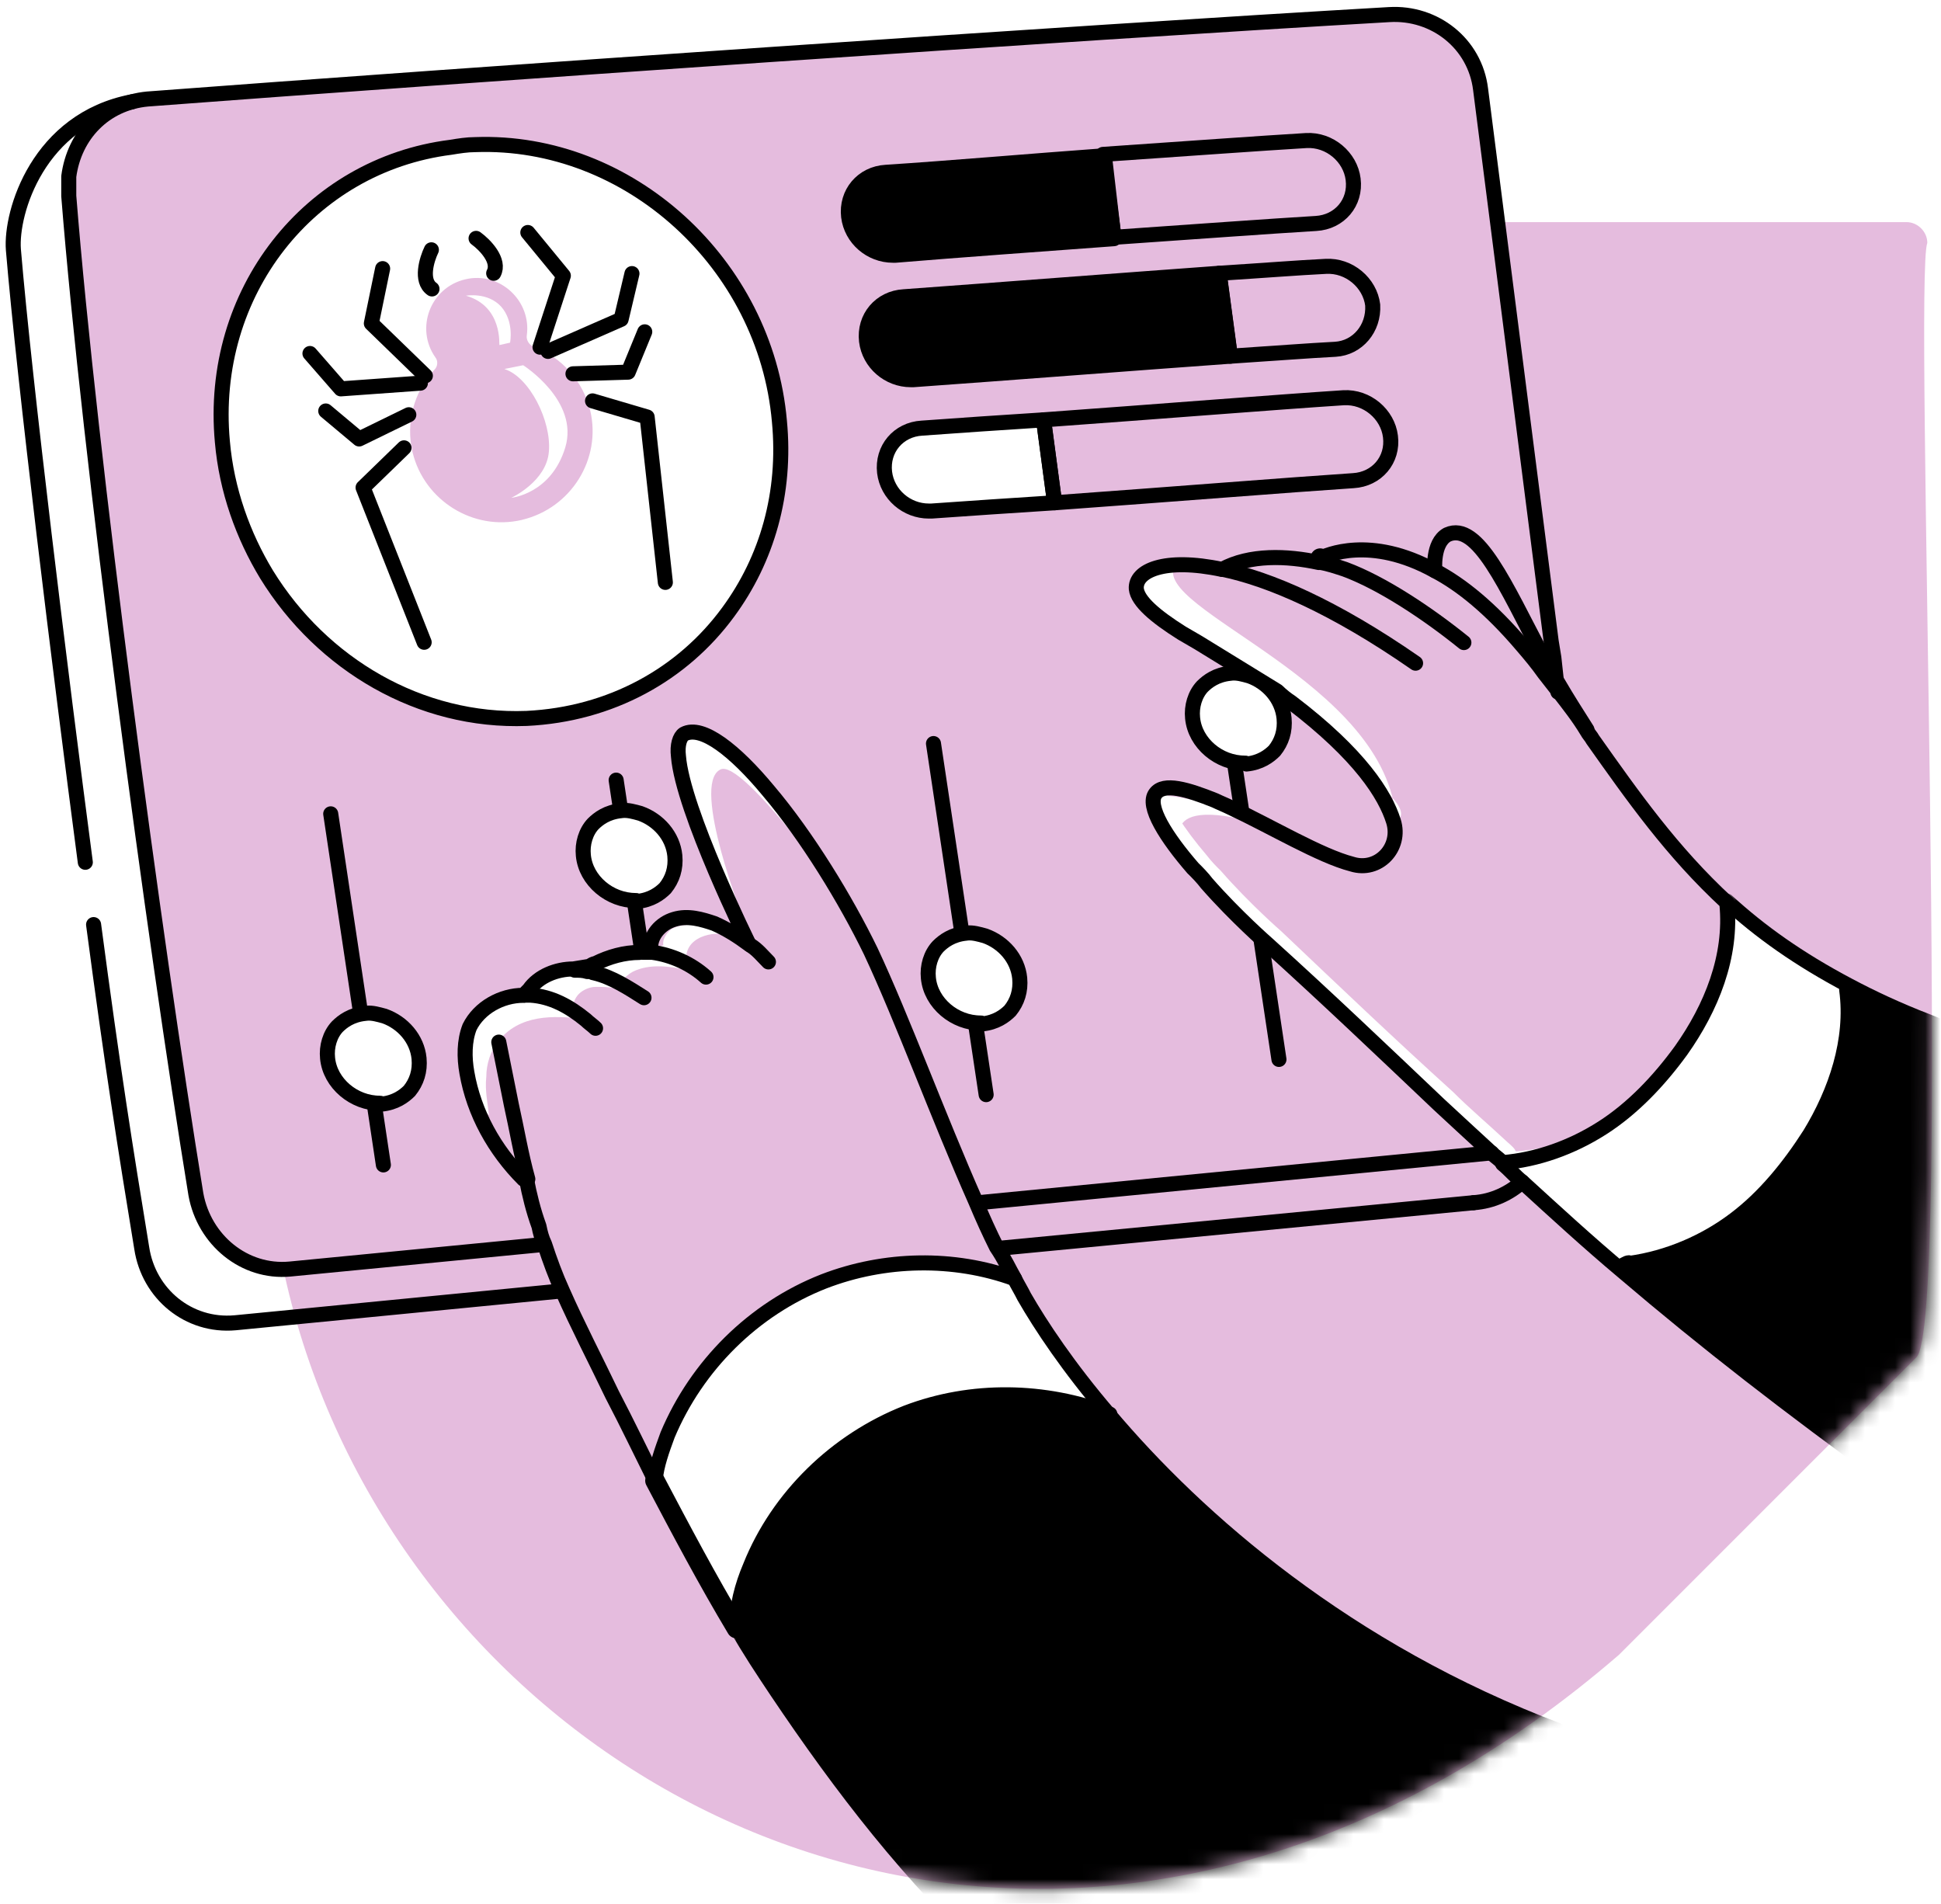 <?xml version="1.0" encoding="utf-8"?>
<!-- Generator: Adobe Illustrator 24.2.3, SVG Export Plug-In . SVG Version: 6.00 Build 0)  -->
<svg version="1.1" id="Layer_1" xmlns="http://www.w3.org/2000/svg" xmlns:xlink="http://www.w3.org/1999/xlink" x="0px" y="0px"
	 viewBox="0 0 129 126.5" style="enable-background:new 0 0 129 126.5;" xml:space="preserve">
<style type="text/css">
	.st0{fill:#E5BCDE;}
	.st1{fill:#FFFFFF;}
	.st2{fill:none;stroke:#000000;stroke-linecap:round;stroke-linejoin:round;stroke-miterlimit:10;}
	.st3{stroke:#000000;stroke-linecap:round;stroke-linejoin:round;stroke-miterlimit:10;}
	.st4{fill:#FFFFFF;stroke:#000000;stroke-linecap:round;stroke-linejoin:round;stroke-miterlimit:10;}
	.st5{fill:none;stroke:#000000;stroke-width:1.3;stroke-linecap:round;stroke-linejoin:round;stroke-miterlimit:10;}
	.st6{fill:#C7FA73;filter:url(#Adobe_OpacityMaskFilter);}
	.st7{mask:url(#mask0_2_);}
</style>
<path class="st0" d="M54.38,14.76c-83.45,58.08-6.62,146.86,53.21,95.21l19.76-19.76c2.39-2.02-0.18-71.77,0.74-74.07
	c0-0.74-0.64-1.38-1.38-1.38H54.38L54.38,14.76z"/>
<path class="st1" d="M120.36,75.6c-1.29,2.21-3.03,4.32-5.05,5.88c-2.02,1.56-4.5,2.67-7.08,3.03c-0.09-0.09-0.18,0-0.37,0
	c-2.3-1.93-4.5-3.95-6.71-5.97c-0.46-0.37-0.92-0.83-1.29-1.19c2.39-0.18,4.69-1.01,6.62-2.3c2.02-1.38,3.86-3.12,5.24-5.15
	c2.02-2.85,3.4-6.25,3.03-9.74v-0.09c2.21,2.02,4.78,3.86,8.09,5.61C123.39,68.98,122.2,72.56,120.36,75.6z"/>
<path class="st0" d="M96.19,35.53c2.02-0.92,3.86,3.4,6.34,8.09c0.28,0.55,0.64,1.19,1.01,1.75l-0.18-1.65l-0.09-1.1L98.58,5.94
	c-0.37-3.03-3.03-5.15-6.07-4.96C71.56,2.17,30.48,5.02,9.9,6.58c-0.37,0-0.74,0.09-1.01,0.18c-0.18,0-0.37,0.09-0.46,0.18
	c-0.18,0-0.28,0.09-0.37,0.18c-0.09,0-0.09,0.09-0.18,0.09C7.69,7.31,7.6,7.41,7.41,7.5C7.32,7.59,7.23,7.59,7.23,7.68
	C7.14,7.77,6.95,7.86,6.86,7.96C6.77,8.05,6.68,8.14,6.5,8.23L6.31,8.42C6.13,8.6,5.94,8.78,5.76,9.06
	C5.67,9.24,5.58,9.34,5.48,9.52C5.39,9.7,5.21,9.98,5.12,10.16c-0.09,0.09-0.09,0.28-0.18,0.37c-0.09,0.28-0.18,0.46-0.18,0.74
	c0,0.09,0,0.18,0,0.18c0,0.09-0.09,0.28-0.09,0.37c-0.09,0.46-0.09,0.83,0,1.29c1.47,17.28,5.79,49.44,8.45,66.35
	c0.46,3.03,3.12,5.24,6.25,4.96l16.91-1.75c-0.18-0.37-0.28-0.74-0.37-1.19c-0.37-1.01-0.64-2.11-0.83-3.12h-0.18
	c-1.93-1.93-3.31-4.41-3.77-7.08c-0.18-1.01-0.18-2.11,0.18-3.03c0.64-1.29,2.11-2.11,3.58-2.11l0.37-0.37
	c0.64-0.92,1.84-1.38,2.94-1.38l1.1-0.18c0.09-0.09,0.28-0.18,0.37-0.18c0.92-0.46,1.93-0.74,2.94-0.74l0.74-0.18
	c-0.09-0.92,0.64-1.75,1.56-2.02c0.92-0.28,1.84,0,2.67,0.28c0.83,0.37,1.56,0.83,2.3,1.38c0,0-4.41-8.91-4.69-12.5
	c-0.09-0.74,0.09-1.29,0.37-1.47c1.19-0.64,3.4,1.1,5.61,3.77c2.57,3.03,5.15,7.26,6.8,10.66c2.11,4.5,4.5,11.03,6.98,16.63
	l34.1-3.22c-1.19-1.1-2.3-2.11-3.49-3.22c-3.77-3.58-7.54-7.17-11.4-10.66c0,0-2.11-1.84-4.04-4.04c-0.28-0.37-0.64-0.74-0.92-1.01
	c-1.75-2.02-3.12-4.14-2.48-4.96c0.55-0.74,2.11-0.28,3.95,0.46c0.37,0.18,0.64,0.28,1.01,0.46c2.76,1.29,5.97,3.22,8.09,3.77
	c1.75,0.55,3.31-1.1,2.76-2.85c-0.09-0.37-0.28-0.92-0.55-1.38c-0.09-0.18-0.18-0.37-0.28-0.55c-0.18-0.28-0.37-0.64-0.64-0.92
	c-0.55-0.83-1.38-1.65-2.39-2.57c-0.37-0.37-0.83-0.74-1.29-1.19c-0.46-0.37-1.01-0.83-1.56-1.29c-0.28-0.18-0.64-0.46-0.92-0.74
	l-5.24-3.22l-1.1-0.64c-1.75-1.1-2.94-2.11-3.03-2.94c-0.09-1.19,1.84-2.11,5.7-1.29c1.84-1.01,4.32-0.92,6.43-0.46l0.09-0.28
	c0.37-0.18,3.31-1.56,7.63,0.83C95.36,37.92,95.18,36.08,96.19,35.53z M81.76,23.67c-6.43,0.46-14.61,1.1-21.05,1.56
	c-0.09,0-0.09,0-0.18,0c-1.47,0-2.76-1.1-2.94-2.57c-0.18-1.56,0.92-2.85,2.48-2.94c6.34-0.46,14.61-1.1,20.95-1.56L81.76,23.67z"/>
<path class="st2" d="M81.5,47.07L85,70.4"/>
<path class="st2" d="M62.04,49.41l3.5,23.33"/>
<path class="st1" d="M83.03,44.93c1.21,0.43,2.17,1.5,2.3,2.81c0.08,0.85-0.16,1.57-0.64,2.16c-0.35,0.35-0.93,0.79-1.86,0.88
	l-0.08,0.01c-1.71,0.01-3.32-1.31-3.48-3c-0.08-0.77,0.16-1.57,0.65-2.09c0.35-0.35,0.93-0.79,1.86-0.88l0.08-0.01
	C82.23,44.78,82.63,44.81,83.03,44.93z"/>
<path class="st2" d="M82.74,50.71c-1.71,0.01-3.32-1.31-3.48-3c-0.08-0.77,0.16-1.57,0.65-2.09c0.35-0.35,0.93-0.79,1.86-0.88
	l0.08-0.01c0.38-0.04,0.79,0.08,1.19,0.19c1.21,0.43,2.17,1.5,2.3,2.81c0.08,0.85-0.16,1.57-0.64,2.16
	c-0.35,0.35-0.93,0.79-1.86,0.88C82.82,50.7,82.74,50.71,82.74,50.71z"/>
<path class="st2" d="M21.98,54.08l3.5,23.33"/>
<path class="st2" d="M40.95,51.84l3.5,23.33"/>
<path class="st3" d="M74.04,15.86c-4.96,0.37-10.2,0.74-14.52,1.1c-0.09,0-0.09,0-0.18,0c-1.47,0-2.76-1.1-2.94-2.57
	c-0.18-1.56,0.92-2.85,2.48-2.94c4.32-0.28,9.56-0.74,14.52-1.1L74.04,15.86z"/>
<path class="st2" d="M87.46,14.85c-3.03,0.18-8.09,0.55-13.42,0.92l-0.74-5.51c5.42-0.37,10.48-0.74,13.51-0.92
	c1.56-0.09,2.94,1.1,3.12,2.57C90.13,13.47,89.02,14.76,87.46,14.85z"/>
<path class="st2" d="M88.75,23.21c-1.75,0.09-4.23,0.28-6.98,0.46l-0.74-5.51c2.85-0.18,5.24-0.37,7.08-0.46
	c1.56-0.09,2.94,1.1,3.12,2.57C91.32,21.83,90.22,23.12,88.75,23.21z"/>
<path class="st4" d="M70.09,33.41c-2.85,0.18-5.61,0.37-8.18,0.55c-0.09,0-0.09,0-0.18,0c-1.47,0-2.76-1.1-2.94-2.57
	c-0.18-1.56,0.92-2.85,2.48-2.94c2.48-0.18,5.24-0.37,8.09-0.55L70.09,33.41z"/>
<path class="st2" d="M89.94,31.94c-4.23,0.28-12.22,0.92-19.85,1.47l-0.74-5.51c7.63-0.55,15.62-1.19,19.94-1.47
	c1.56-0.09,2.94,1.1,3.12,2.57C92.61,30.56,91.5,31.85,89.94,31.94z"/>
<path class="st4" d="M48.4,40.67c2.57-3.49,3.86-7.9,3.4-12.68C50.88,17.52,41.79,9.24,31.59,9.61c-0.55,0-1.1,0.09-1.65,0.18
	c-9.37,1.19-16.08,9.65-15.16,19.57c0.28,3.22,1.38,6.25,2.94,8.82c3.68,5.97,10.2,9.83,17.28,9.56
	C40.59,47.47,45.37,44.81,48.4,40.67z"/>
<path class="st0" d="M34.71,34.54l-0.03,0.01c-3.22,0.75-6.48-1.28-7.26-4.49c-0.47-1.96,0.09-4.05,1.46-5.5
	c0.22-0.22,0.24-0.59,0.05-0.82c-1.34-1.91-0.35-4.63,2-5.18c2.28-0.54,4.41,1.43,4.08,3.74c-0.04,0.28,0.14,0.61,0.43,0.72
	c1.88,0.7,3.32,2.31,3.79,4.28C39.98,30.5,37.96,33.76,34.71,34.54z"/>
<path class="st1" d="M30.97,19.65c0,0,1.44-0.26,2.34,0.73c0.87,0.99,0.59,2.39,0.59,2.39l-0.71,0.16
	C33.16,22.94,33.43,20.36,30.97,19.65z"/>
<path class="st1" d="M33.52,24.52l1.25-0.25c0,0,3.73,2.36,2.8,5.46c-0.94,3.1-3.59,3.35-3.59,3.35s2.35-1.08,2.5-3.08
	C36.65,27.97,35.19,25.05,33.52,24.52z"/>
<path class="st2" d="M35.89,23.07l1.55-4.75l-2.36-2.87"/>
<path class="st2" d="M42,18.18l-0.72,3.04l-4.86,2.13"/>
<path class="st2" d="M44.22,38.7l-1.21-10.99l-3.63-1.07"/>
<path class="st2" d="M42.85,22.05l-1.1,2.68l-3.67,0.11"/>
<path class="st2" d="M31.64,15.84c0.58,0.42,1.62,1.48,1.17,2.32"/>
<path class="st2" d="M28.27,24.97l-3.59-3.48l0.75-3.64"/>
<path class="st2" d="M20.6,23.49l2.05,2.35l5.29-0.38"/>
<path class="st2" d="M28.19,42.68L24.13,32.4l2.72-2.64"/>
<path class="st2" d="M21.65,27.31l2.22,1.86l3.3-1.61"/>
<path class="st2" d="M28.67,16.6c-0.31,0.64-0.74,2.06,0.04,2.6"/>
<path class="st1" d="M73.68,93.98c-4.23-1.75-9.19-1.75-13.51-0.09c-4.69,1.75-8.45,5.61-10.38,10.2c-0.55,1.29-0.92,2.76-0.92,4.14
	c-1.93-3.22-3.68-6.53-5.42-9.83c0.09-1.01,0.46-2.02,0.83-3.03c1.84-4.6,5.7-8.36,10.38-10.2c4.04-1.56,8.64-1.56,12.68-0.18
	c0.18,0.46,0.46,0.83,0.64,1.19C69.17,88.09,71.01,90.85,73.68,93.98z"/>
<path class="st0" d="M111.72,69.81c-1.47,2.02-3.22,3.86-5.24,5.15c-2.02,1.29-4.32,2.11-6.62,2.3l-0.09-0.09
	c-0.18-0.18-0.46-0.37-0.64-0.55c-1.19-1.1-2.3-2.11-3.49-3.22c-3.77-3.58-7.54-7.17-11.4-10.66c0,0-2.11-1.84-4.04-4.04
	c-0.28-0.37-0.64-0.74-0.92-1.01c-1.75-2.02-3.12-4.14-2.48-4.96c0.55-0.74,2.11-0.28,3.95,0.46c0.37,0.18,0.64,0.28,1.01,0.46
	c2.76,1.29,5.97,3.22,8.09,3.77c1.75,0.55,3.31-1.1,2.76-2.85c-0.55-1.75-2.21-4.41-6.8-7.9c-0.28-0.18-0.64-0.46-0.92-0.74
	l-5.24-3.22l-1.1-0.64c-1.75-1.1-2.94-2.11-3.03-2.94c-0.09-1.19,1.84-2.11,5.7-1.29c1.84-1.01,4.32-0.92,6.43-0.46l0.09-0.28
	c0.37-0.18,3.31-1.56,7.63,0.83c1.75,0.92,3.68,2.48,5.79,4.96c0.55,0.64,1.01,1.19,1.47,1.84c0.37,0.46,0.64,0.83,1.01,1.29
	c0.64,0.83,1.29,1.65,1.84,2.57c0.09,0.18,0.28,0.37,0.37,0.55c2.67,3.77,5.24,7.44,8.92,10.84v0.09
	C115.12,63.56,113.74,66.96,111.72,69.81z"/>
<path class="st1" d="M109.79,72.19c-1.01,1.01-2.11,2.02-3.31,2.76c-2.02,1.29-4.32,2.11-6.62,2.3l-0.09-0.09
	c-0.18-0.18-0.46-0.37-0.64-0.55c-1.19-1.1-2.3-2.11-3.49-3.22c-3.77-3.58-7.54-7.17-11.4-10.66c0,0-2.11-1.84-4.04-4.04
	c-0.28-0.37-0.64-0.74-0.92-1.01c-1.75-2.02-3.12-4.14-2.48-4.96c0.18-0.18,0.37-0.28,0.74-0.37c0,1.01,1.19,2.76,2.67,4.5
	c0.28,0.37,0.64,0.74,0.92,1.01c1.93,2.21,4.04,4.04,4.04,4.04c3.77,3.58,7.54,7.17,11.4,10.66c1.1,1.1,2.3,2.11,3.49,3.22
	c0.18,0.18,0.46,0.37,0.64,0.64c0,0.09,0.09,0.09,0.09,0.09c2.39-0.18,4.59-1.01,6.62-2.3C108.23,73.57,109.06,72.93,109.79,72.19z"
	/>
<path class="st1" d="M78.73,56.66c0,0-2.57-4.32,5.88-1.65c-2.39-1.19-6.25-2.21-7.26-2.11C76.34,52.99,78.73,56.66,78.73,56.66z"/>
<path class="st1" d="M92.79,54.64c-0.46-9.37-16.45-14.15-14.7-17.09c-3.58,0.74-2.67,2.39-1.1,3.49c1.56,1.1,10.02,5.79,12.41,8.64
	C91.69,52.44,93.98,53.72,92.79,54.64z"/>
<path class="st2" d="M111.72,69.81c-1.47,2.02-3.22,3.86-5.24,5.15c-2.02,1.29-4.32,2.11-6.62,2.3l-0.09-0.09
	c-0.18-0.18-0.46-0.37-0.64-0.55c-1.19-1.1-2.3-2.11-3.49-3.22c-3.77-3.58-7.54-7.17-11.4-10.66c0,0-2.11-1.84-4.04-4.04
	c-0.28-0.37-0.64-0.74-0.92-1.01c-1.75-2.02-3.12-4.14-2.48-4.96c0.55-0.74,2.11-0.28,3.95,0.46c0.37,0.18,0.64,0.28,1.01,0.46
	c2.76,1.29,5.97,3.22,8.09,3.77c1.75,0.55,3.31-1.1,2.76-2.85c-0.55-1.75-2.21-4.41-6.8-7.9c-0.28-0.18-0.64-0.46-0.92-0.74
	l-5.24-3.22l-1.1-0.64c-1.75-1.1-2.94-2.11-3.03-2.94c-0.09-1.19,1.84-2.11,5.7-1.29c1.84-1.01,4.32-0.92,6.43-0.46l0.09-0.28
	c0.37-0.18,3.31-1.56,7.63,0.83c1.75,0.92,3.68,2.48,5.79,4.96c0.55,0.64,1.01,1.19,1.47,1.84c0.37,0.46,0.64,0.83,1.01,1.29
	c0.64,0.83,1.29,1.65,1.84,2.57c0.09,0.18,0.28,0.37,0.37,0.55c2.67,3.77,5.24,7.44,8.92,10.84v0.09
	C115.12,63.56,113.74,66.96,111.72,69.81z"/>
<path class="st0" d="M67.43,84.97c-4.04-1.47-8.64-1.38-12.68,0.18c-4.69,1.84-8.45,5.61-10.38,10.2c-0.37,1.01-0.74,2.02-0.83,3.03
	c-0.92-1.84-1.84-3.77-2.85-5.7c-1.1-2.3-2.3-4.6-3.31-6.89c-0.46-1.01-0.83-2.02-1.19-3.12c-0.18-0.37-0.28-0.74-0.37-1.19
	c-0.37-1.01-0.64-2.11-0.83-3.12H34.8c-1.93-1.93-3.31-4.41-3.77-7.08c-0.18-1.01-0.18-2.11,0.18-3.03
	c0.64-1.29,2.11-2.11,3.58-2.11l0.37-0.37c0.64-0.92,1.84-1.38,2.94-1.38l1.1-0.18c0.09-0.09,0.28-0.18,0.37-0.18
	c0.92-0.46,1.93-0.74,2.94-0.74l0.74-0.18c-0.09-0.92,0.64-1.75,1.56-2.02c0.92-0.28,1.84,0,2.67,0.28c0.83,0.37,1.56,0.83,2.3,1.38
	c0,0-4.41-8.91-4.69-12.5c-0.09-0.74,0.09-1.29,0.37-1.47c1.19-0.64,3.4,1.1,5.61,3.77c2.57,3.03,5.15,7.26,6.8,10.66
	c2.11,4.5,4.5,11.03,6.98,16.63c0.46,1.1,0.92,2.11,1.38,3.03C66.78,83.68,67.06,84.33,67.43,84.97z"/>
<path class="st1" d="M49.41,61.08c0,0-3.49-8.91-1.56-9.93c1.47-0.92,8.55,9.28,8.55,8.82c0-0.46-8.09-12.31-10.75-11.3
	C42.98,49.68,49.41,61.08,49.41,61.08z"/>
<path class="st1" d="M32.5,74.12c-0.09-0.83-0.28-1.65-0.18-2.57c0-0.83,0.28-1.75,0.83-2.39c0.64-0.83,1.56-1.29,2.57-1.47
	c1.01-0.18,2.02-0.09,3.03,0c-0.55-0.55-1.29-1.1-2.02-1.29c-0.92-0.37-1.93-0.46-2.94-0.28c-1.01,0.18-1.84,0.83-2.39,1.65
	c-0.55,0.92-0.64,2.02-0.46,3.12C31.22,72.01,31.77,73.3,32.5,74.12z"/>
<path class="st1" d="M38.11,67.14c-0.09-0.37,0.09-0.83,0.37-1.1c0.28-0.28,0.74-0.46,1.1-0.46c0.46,0,0.83,0,1.29,0.09
	c0.28-0.37,0.83-0.92,1.19-1.1c1.1-0.55,2.48-0.37,3.68-0.09c-0.74-2.21,1.65-2.57,2.3-2.39c-0.64-0.37-1.38-0.64-2.11-0.64
	c-0.46,0-0.92,0.09-1.29,0.28c-0.37,0.28-0.64,0.74-0.55,1.1c-1.38,0.18-2.85,0.46-4.32,0.74c-0.18,0-0.46,0.09-0.64,0.18
	c-0.18,0.09-0.37,0.28-0.37,0.55c-0.83,0.09-1.56,0.18-2.39,0.46c-0.28,0.09-0.55,0.18-0.74,0.46c-0.18,0.28-0.09,0.55,0.09,0.83
	C36.55,66.41,37.28,66.68,38.11,67.14z"/>
<path class="st2" d="M67.43,84.97c-4.04-1.47-8.64-1.38-12.68,0.18c-4.69,1.84-8.45,5.61-10.38,10.2c-0.37,1.01-0.74,2.02-0.83,3.03
	c-0.92-1.84-1.84-3.77-2.85-5.7c-1.1-2.3-2.3-4.6-3.31-6.89c-0.46-1.01-0.83-2.02-1.19-3.12c-0.18-0.37-0.28-0.74-0.37-1.19
	c-0.37-1.01-0.64-2.11-0.83-3.12H34.8c-1.93-1.93-3.31-4.41-3.77-7.08c-0.18-1.01-0.18-2.11,0.18-3.03
	c0.64-1.29,2.11-2.11,3.58-2.11l0.37-0.37c0.64-0.92,1.84-1.38,2.94-1.38l1.1-0.18c0.09-0.09,0.28-0.18,0.37-0.18
	c0.92-0.46,1.93-0.74,2.94-0.74l0.74-0.18c-0.09-0.92,0.64-1.75,1.56-2.02c0.92-0.28,1.84,0,2.67,0.28c0.83,0.37,1.56,0.83,2.3,1.38
	c0,0-4.41-8.91-4.69-12.5c-0.09-0.74,0.09-1.29,0.37-1.47c1.19-0.64,3.4,1.1,5.61,3.77c2.57,3.03,5.15,7.26,6.8,10.66
	c2.11,4.5,4.5,11.03,6.98,16.63c0.46,1.1,0.92,2.11,1.38,3.03C66.78,83.68,67.06,84.33,67.43,84.97z"/>
<path class="st2" d="M99.13,76.61l-34.1,3.31"/>
<path class="st3" d="M81.76,23.67c-6.43,0.46-14.61,1.1-21.05,1.56c-0.09,0-0.09,0-0.18,0c-1.47,0-2.76-1.1-2.94-2.57
	c-0.18-1.56,0.92-2.85,2.48-2.94c6.34-0.46,14.61-1.1,20.95-1.56L81.76,23.67z"/>
<path class="st2" d="M36.08,82.7l-16.81,1.63c-3.03,0.28-5.7-1.93-6.25-4.96c-2.76-16.91-7.08-49.08-8.45-66.35
	c0-0.46,0-0.92,0-1.29C4.93,8.97,6.95,6.85,9.8,6.58c20.59-1.56,61.67-4.41,82.53-5.61c3.03-0.18,5.7,1.93,6.07,4.96l4.69,36.67
	l0.18,1.1l0.18,1.65l0.09,0.64"/>
<path class="st2" d="M97.94,79.92c1.29-0.09,2.39-0.64,3.22-1.38"/>
<path class="st2" d="M66.42,82.95l31.52-3.03"/>
<path class="st2" d="M6.22,61.44c1.28,9.65,2.1,14.8,3.2,21.5c0.46,3.03,3.1,5.24,6.21,4.96l21.64-2.11"/>
<path class="st2" d="M8.79,6.76c-6.25,1.19-8.09,7.35-7.9,9.83c0.74,8.82,3.12,28.12,4.78,40.71"/>
<path class="st2" d="M34.89,66.13c0.18,0,0.28,0,0.37,0c1.38,0.09,2.57,0.74,3.68,1.65c0.18,0.18,0.46,0.37,0.64,0.55"/>
<path class="st2" d="M38.2,64.47c0.28,0,0.55,0,0.83,0.09c0.09,0,0.09,0,0.18,0s0.18,0.09,0.28,0.09c1.19,0.28,2.3,1.01,3.31,1.65"
	/>
<path class="st2" d="M42.7,63.28c0.18,0,0.37,0,0.55,0h0.09c1.29,0.18,2.57,0.74,3.58,1.65"/>
<path class="st2" d="M51.07,63.92c-0.37-0.37-0.74-0.83-1.19-1.1"/>
<path class="st2" d="M33.15,69.25c0.28,1.38,0.55,2.76,0.83,4.14c0.37,1.65,0.64,3.31,1.1,4.96"/>
<path class="st5" d="M48.95,108.22c-1.93-3.22-3.68-6.53-5.42-9.83"/>
<path class="st2" d="M73.68,93.98c-2.67-3.12-4.5-5.88-5.61-7.81c-0.18-0.37-0.46-0.83-0.64-1.19"/>
<path class="st2" d="M48.95,108.22c0-1.47,0.37-2.85,0.92-4.14c1.84-4.6,5.7-8.36,10.38-10.2c4.32-1.65,9.19-1.56,13.51,0.09"/>
<path class="st2" d="M95.36,37.92c0,0-0.18-1.84,0.83-2.39c2.02-0.92,3.86,3.4,6.34,8.09c0.28,0.55,0.64,1.19,1.01,1.75
	c0.64,1.1,1.29,2.11,1.93,3.12"/>
<path class="st2" d="M87.74,37.37c0.55,0.09,1.1,0.28,1.65,0.46c2.48,0.92,5.51,2.94,7.9,4.87"/>
<path class="st2" d="M81.21,37.82c3.12,0.64,7.44,2.48,12.87,6.25"/>
<defs>
	<filter id="Adobe_OpacityMaskFilter" filterUnits="userSpaceOnUse" x="48.46" y="59.38" width="86.84" height="78.38">
		<feColorMatrix  type="matrix" values="1 0 0 0 0  0 1 0 0 0  0 0 1 0 0  0 0 0 1 0"/>
	</filter>
</defs>
<mask maskUnits="userSpaceOnUse" x="48.46" y="59.38" width="86.84" height="78.38" id="mask0_2_">
	<path class="st6" d="M54.38,14.76c-83.45,58.08-6.62,146.86,53.21,95.21l19.76-19.76c2.39-2.02-0.18-71.77,0.74-74.07
		c0-0.74-0.64-1.38-1.38-1.38H54.38L54.38,14.76z"/>
</mask>
<g class="st7">
	<path d="M128.08,67.88c16.36,6.34-2.3,30.6-2.3,30.6c-6.43-3.49-12.31-9.19-17.92-13.97c0.09-0.09,0.18-0.09,0.37-0.09
		c2.57-0.37,5.05-1.47,7.08-3.03s3.77-3.58,5.06-5.88c1.84-3.03,2.94-6.62,2.48-10.02C124.5,66.31,126.15,67.14,128.08,67.88z"/>
	<path d="M103.64,115.02l-12.41,22.24l-25-7.26c-5.7-5.24-10.29-11.21-14.61-17.64c-0.92-1.38-1.84-2.76-2.67-4.23
		c0-1.38,0.37-2.85,0.92-4.14c1.84-4.59,5.7-8.36,10.38-10.2c4.32-1.65,9.19-1.56,13.51,0.09
		C79.56,100.96,89.39,109.69,103.64,115.02z"/>
	<path class="st2" d="M73.68,93.98c5.88,6.98,15.81,15.72,29.96,21.05l-12.41,22.24l-25-7.26c-5.7-5.24-10.29-11.21-14.61-17.64
		c-0.92-1.38-1.84-2.76-2.67-4.23"/>
	<path class="st2" d="M99.87,77.34c0.46,0.37,0.83,0.83,1.29,1.19c2.21,2.02,4.41,4.04,6.71,5.97c5.61,4.78,10.84,8.82,17.92,13.97
		c0,0,18.66-24.35,2.3-30.6c-1.93-0.74-3.68-1.56-5.24-2.39c-3.31-1.75-5.88-3.58-8.09-5.61"/>
</g>
<path class="st5" d="M87.74,37.09C87.74,37.18,87.74,37.18,87.74,37.09"/>
<path class="st5" d="M122.88,65.75c0.46,3.39-0.73,6.86-2.47,9.71c-1.37,2.14-3.02,4.19-5.03,5.7c-2.01,1.52-4.48,2.58-7.04,2.94
	c-0.09-0.09-0.18,0-0.37,0.09"/>
<path class="st1" d="M42.53,54.06c1.21,0.43,2.17,1.5,2.3,2.81c0.08,0.85-0.16,1.57-0.64,2.16c-0.35,0.35-0.93,0.79-1.86,0.88
	l-0.08,0.01c-1.71,0.01-3.32-1.31-3.48-3c-0.08-0.77,0.16-1.57,0.65-2.09c0.35-0.35,0.93-0.79,1.86-0.88l0.08-0.01
	C41.74,53.9,42.13,53.94,42.53,54.06z"/>
<path class="st2" d="M42.25,59.84c-1.71,0.01-3.32-1.31-3.48-3c-0.08-0.77,0.16-1.57,0.65-2.09c0.35-0.35,0.93-0.79,1.86-0.88
	l0.08-0.01c0.38-0.04,0.79,0.08,1.19,0.19c1.21,0.43,2.17,1.5,2.3,2.81c0.08,0.85-0.16,1.57-0.64,2.16
	c-0.35,0.35-0.93,0.79-1.86,0.88C42.32,59.83,42.25,59.84,42.25,59.84z"/>
<path class="st1" d="M25.54,67.53c1.21,0.42,2.17,1.5,2.3,2.81c0.08,0.85-0.16,1.57-0.64,2.16c-0.35,0.35-0.93,0.79-1.86,0.88
	l-0.08,0.01c-1.71,0.01-3.32-1.31-3.48-3c-0.08-0.77,0.16-1.57,0.65-2.09c0.35-0.35,0.93-0.79,1.86-0.88l0.08-0.01
	C24.75,67.38,25.14,67.42,25.54,67.53z"/>
<path class="st2" d="M25.25,73.31c-1.71,0.01-3.32-1.31-3.48-3c-0.08-0.77,0.16-1.57,0.65-2.09c0.35-0.35,0.93-0.79,1.86-0.88
	l0.08-0.01c0.38-0.04,0.78,0.08,1.19,0.19c1.21,0.43,2.17,1.5,2.3,2.81c0.08,0.85-0.16,1.57-0.64,2.16
	c-0.35,0.35-0.93,0.79-1.86,0.88C25.33,73.31,25.25,73.31,25.25,73.31z"/>
<path class="st1" d="M65.47,62.19c1.21,0.43,2.17,1.5,2.3,2.81c0.08,0.85-0.16,1.57-0.64,2.16c-0.35,0.35-0.93,0.79-1.86,0.88
	l-0.08,0.01c-1.71,0.01-3.32-1.31-3.48-3c-0.08-0.77,0.16-1.57,0.65-2.09c0.35-0.35,0.93-0.79,1.86-0.88l0.08-0.01
	C64.68,62.04,65.07,62.08,65.47,62.19z"/>
<path class="st2" d="M65.18,67.98c-1.71,0.01-3.32-1.31-3.48-3c-0.08-0.77,0.16-1.57,0.65-2.09c0.35-0.35,0.93-0.79,1.86-0.88
	L64.28,62c0.38-0.04,0.79,0.08,1.19,0.19c1.21,0.43,2.17,1.5,2.3,2.81c0.08,0.85-0.16,1.57-0.64,2.16
	c-0.35,0.35-0.93,0.79-1.86,0.88C65.26,67.97,65.18,67.98,65.18,67.98z"/>
</svg>
